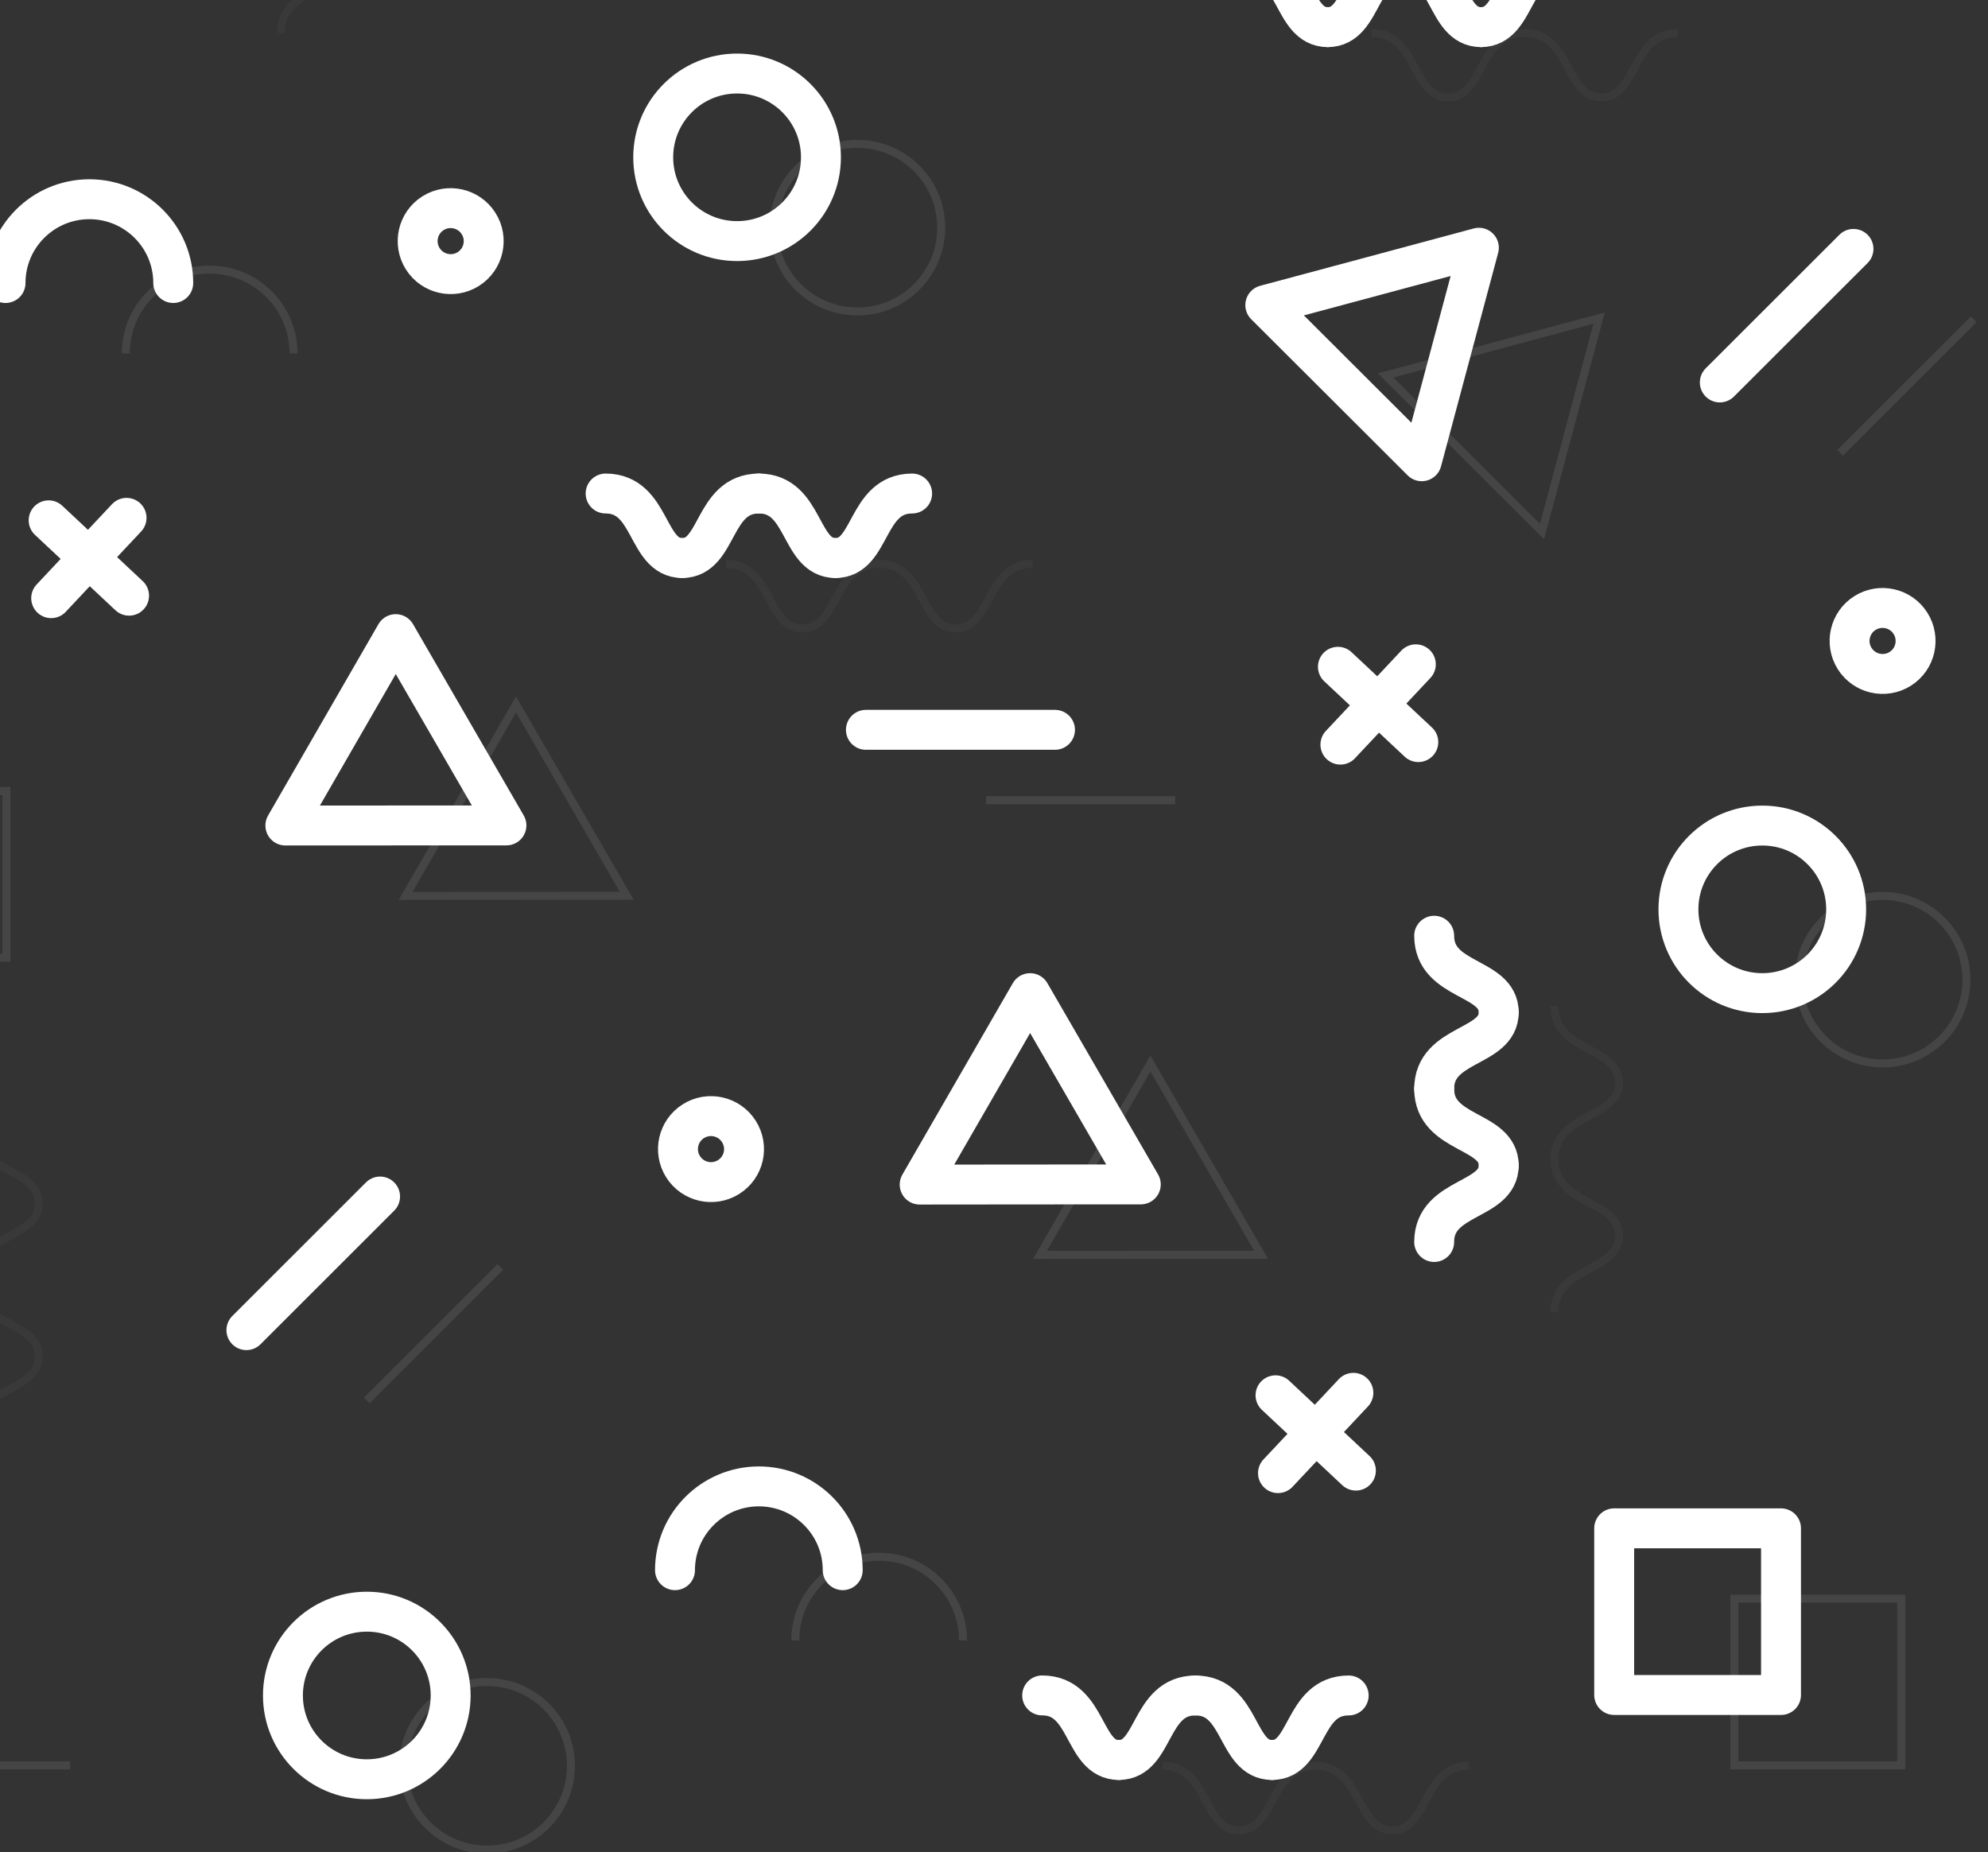 <svg width="249" height="232" viewBox="0 0 249 232" fill="none" xmlns="http://www.w3.org/2000/svg">
<rect x="0" y="0" width="249" height="232" fill="#333333" stroke="none"/>
<path d="M16.167 74.612L6.093 65.172" stroke="white" stroke-width="5" stroke-miterlimit="10" stroke-linecap="round" stroke-linejoin="round"/>
<path d="M6.41 74.922L15.851 64.862" stroke="white" stroke-width="5" stroke-miterlimit="10" stroke-linecap="round" stroke-linejoin="round"/>
<path d="M177.645 92.949L167.577 83.517" stroke="white" stroke-width="5" stroke-miterlimit="10" stroke-linecap="round" stroke-linejoin="round"/>
<path d="M167.888 93.266L177.335 83.207" stroke="white" stroke-width="5" stroke-miterlimit="10" stroke-linecap="round" stroke-linejoin="round"/>
<path d="M169.829 184.196L159.761 174.764" stroke="white" stroke-width="5" stroke-miterlimit="10" stroke-linecap="round" stroke-linejoin="round"/>
<path d="M160.071 184.513L169.512 174.454" stroke="white" stroke-width="5" stroke-miterlimit="10" stroke-linecap="round" stroke-linejoin="round"/>
<path d="M56.499 91.406L49.567 79.427L42.654 91.412L35.742 103.398L49.587 103.391L63.431 103.385L56.499 91.406Z" stroke="white" stroke-width="5" stroke-miterlimit="10" stroke-linecap="round" stroke-linejoin="round"/>
<path d="M135.954 136.373L129.022 124.394L122.109 136.38L115.19 148.372L129.035 148.359L142.886 148.352L135.954 136.373Z" stroke="white" stroke-width="5" stroke-miterlimit="10" stroke-linecap="round" stroke-linejoin="round"/>
<path d="M181.652 44.4L185.231 31.03L171.855 34.625L158.479 38.213L168.277 47.989L178.074 57.771L181.652 44.4Z" stroke="white" stroke-width="5" stroke-miterlimit="10" stroke-linecap="round" stroke-linejoin="round"/>
<path d="M102.825 19.704C102.825 25.502 98.124 30.198 92.321 30.198C86.518 30.198 81.817 25.502 81.817 19.704C81.817 13.905 86.518 9.209 92.321 9.209C98.124 9.209 102.825 13.905 102.825 19.704Z" stroke="white" stroke-width="5" stroke-miterlimit="10" stroke-linecap="round" stroke-linejoin="round"/>
<path d="M56.446 212.363C56.446 218.161 51.745 222.857 45.942 222.857C40.139 222.857 35.438 218.161 35.438 212.363C35.438 206.564 40.146 201.868 45.942 201.868C51.745 201.861 56.446 206.564 56.446 212.363Z" stroke="white" stroke-width="5" stroke-miterlimit="10" stroke-linecap="round" stroke-linejoin="round"/>
<path d="M84.544 196.67C84.544 190.872 89.251 186.175 95.048 186.175C100.851 186.175 105.551 190.872 105.551 196.67" stroke="white" stroke-width="5" stroke-miterlimit="10" stroke-linecap="round" stroke-linejoin="round"/>
<path d="M0.692 35.449C0.692 29.651 5.4 24.954 11.196 24.954C16.993 24.954 21.7 29.651 21.7 35.449" stroke="white" stroke-width="5" stroke-miterlimit="10" stroke-linecap="round" stroke-linejoin="round"/>
<path d="M231.234 113.899C231.234 119.697 226.533 124.394 220.73 124.394C214.927 124.394 210.227 119.697 210.227 113.899C210.227 108.101 214.927 103.404 220.73 103.404C226.533 103.398 231.234 108.101 231.234 113.899Z" stroke="white" stroke-width="5" stroke-miterlimit="10" stroke-linecap="round" stroke-linejoin="round"/>
<path d="M223.074 191.426H202.179V212.303H223.074V191.426Z" stroke="white" stroke-width="5" stroke-miterlimit="10" stroke-linecap="round" stroke-linejoin="round"/>
<path d="M85.455 69.895C80.893 69.895 81.679 61.815 75.856 61.815" stroke="white" stroke-width="5" stroke-miterlimit="10" stroke-linecap="round" stroke-linejoin="round"/>
<path d="M104.647 69.895C100.085 69.895 100.871 61.815 95.048 61.815" stroke="white" stroke-width="5" stroke-miterlimit="10" stroke-linecap="round" stroke-linejoin="round"/>
<path d="M85.455 69.895C90.017 69.895 89.231 61.815 95.054 61.815" stroke="white" stroke-width="5" stroke-miterlimit="10" stroke-linecap="round" stroke-linejoin="round"/>
<path d="M104.647 69.895C109.209 69.895 108.424 61.815 114.247 61.815" stroke="white" stroke-width="5" stroke-miterlimit="10" stroke-linecap="round" stroke-linejoin="round"/>
<path d="M140.132 220.443C135.571 220.443 136.356 212.356 130.533 212.356" stroke="white" stroke-width="5" stroke-miterlimit="10" stroke-linecap="round" stroke-linejoin="round"/>
<path d="M159.325 220.443C154.763 220.443 155.549 212.363 149.726 212.363" stroke="white" stroke-width="5" stroke-miterlimit="10" stroke-linecap="round" stroke-linejoin="round"/>
<path d="M140.133 220.443C144.695 220.443 143.909 212.363 149.732 212.363" stroke="white" stroke-width="5" stroke-miterlimit="10" stroke-linecap="round" stroke-linejoin="round"/>
<path d="M159.324 220.443C163.886 220.443 163.101 212.356 168.924 212.363" stroke="white" stroke-width="5" stroke-miterlimit="10" stroke-linecap="round" stroke-linejoin="round"/>
<path d="M166.303 3.398C161.741 3.398 162.527 -4.683 156.704 -4.683" stroke="white" stroke-width="5" stroke-miterlimit="10" stroke-linecap="round" stroke-linejoin="round"/>
<path d="M185.502 3.398C180.94 3.398 181.725 -4.683 175.902 -4.683" stroke="white" stroke-width="5" stroke-miterlimit="10" stroke-linecap="round" stroke-linejoin="round"/>
<path d="M166.304 3.398C170.866 3.398 170.08 -4.683 175.903 -4.683" stroke="white" stroke-width="5" stroke-miterlimit="10" stroke-linecap="round" stroke-linejoin="round"/>
<path d="M185.502 3.398C190.064 3.398 189.278 -4.683 195.101 -4.683" stroke="white" stroke-width="5" stroke-miterlimit="10" stroke-linecap="round" stroke-linejoin="round"/>
<path d="M187.72 145.971C187.72 150.529 179.633 149.744 179.633 155.562" stroke="white" stroke-width="5" stroke-miterlimit="10" stroke-linecap="round" stroke-linejoin="round"/>
<path d="M187.72 126.795C187.72 131.353 179.633 130.568 179.633 136.386" stroke="white" stroke-width="5" stroke-miterlimit="10" stroke-linecap="round" stroke-linejoin="round"/>
<path d="M187.72 145.971C187.72 141.413 179.633 142.198 179.633 136.38" stroke="white" stroke-width="5" stroke-miterlimit="10" stroke-linecap="round" stroke-linejoin="round"/>
<path d="M187.72 126.795C187.72 122.237 179.633 123.022 179.633 117.204" stroke="white" stroke-width="5" stroke-miterlimit="10" stroke-linecap="round" stroke-linejoin="round"/>
<path d="M108.457 91.412H132.138" stroke="white" stroke-width="5" stroke-miterlimit="10" stroke-linecap="round" stroke-linejoin="round"/>
<path d="M30.863 166.604L47.606 149.869" stroke="white" stroke-width="5" stroke-miterlimit="10" stroke-linecap="round" stroke-linejoin="round"/>
<path d="M215.409 47.903L232.152 31.175" stroke="white" stroke-width="5" stroke-miterlimit="10" stroke-linecap="round" stroke-linejoin="round"/>
<g opacity="0.3">
<path opacity="0.3" d="M71.565 100.218L64.633 88.233L57.721 100.225L50.802 112.211L64.646 112.204L78.497 112.197L71.565 100.218Z" stroke="white" stroke-miterlimit="10"/>
<path opacity="0.3" d="M151.02 145.186L144.088 133.207L137.176 145.192L130.257 157.184L144.101 157.171L157.952 157.165L151.02 145.186Z" stroke="white" stroke-miterlimit="10"/>
<path opacity="0.3" d="M196.712 53.213L200.291 39.842L186.922 43.437L173.546 47.026L183.343 56.801L193.141 66.584L196.712 53.213Z" stroke="white" stroke-miterlimit="10"/>
<path opacity="0.3" d="M117.891 28.516C117.891 34.315 113.19 39.011 107.387 39.011C101.584 39.011 96.883 34.315 96.883 28.516C96.883 22.718 101.584 18.022 107.387 18.022C113.184 18.015 117.891 22.718 117.891 28.516Z" stroke="white" stroke-miterlimit="10"/>
<path opacity="0.3" d="M71.512 221.175C71.512 226.974 66.811 231.67 61.008 231.67C55.205 231.67 50.504 226.974 50.504 221.175C50.504 215.377 55.212 210.681 61.008 210.681C66.805 210.674 71.512 215.377 71.512 221.175Z" stroke="white" stroke-miterlimit="10"/>
<path opacity="0.3" d="M99.61 205.483C99.61 199.685 104.317 194.988 110.114 194.988C115.917 194.988 120.617 199.685 120.617 205.483" stroke="white" stroke-miterlimit="10"/>
<path opacity="0.3" d="M15.758 44.262C15.758 38.464 20.465 33.767 26.262 33.767C32.059 33.767 36.766 38.464 36.766 44.262" stroke="white" stroke-miterlimit="10"/>
<path opacity="0.3" d="M246.3 122.705C246.3 128.504 241.599 133.2 235.796 133.2C229.993 133.2 225.292 128.504 225.292 122.705C225.292 116.907 229.993 112.211 235.796 112.211C241.592 112.211 246.3 116.914 246.3 122.705Z" stroke="white" stroke-miterlimit="10"/>
<path opacity="0.3" d="M0.805 99.077H-20.091V119.955H0.805V99.077Z" stroke="white" stroke-miterlimit="10"/>
<path opacity="0.3" d="M238.134 200.239H217.238V221.116H238.134V200.239Z" stroke="white" stroke-miterlimit="10"/>
<g opacity="0.3">
<path opacity="0.3" d="M100.521 78.708C95.959 78.708 96.745 70.627 90.922 70.627" stroke="white" stroke-miterlimit="10"/>
<path opacity="0.3" d="M119.714 78.708C115.152 78.708 115.937 70.627 110.114 70.627" stroke="white" stroke-miterlimit="10"/>
<path opacity="0.3" d="M100.521 78.708C105.083 78.708 104.297 70.627 110.12 70.627" stroke="white" stroke-miterlimit="10"/>
<path opacity="0.3" d="M119.713 78.708C124.275 78.708 123.489 70.627 129.312 70.627" stroke="white" stroke-miterlimit="10"/>
</g>
<g opacity="0.3">
<path opacity="0.3" d="M155.199 229.256C150.637 229.256 151.423 221.169 145.6 221.169" stroke="white" stroke-miterlimit="10"/>
<path opacity="0.3" d="M174.391 229.256C169.829 229.256 170.615 221.175 164.792 221.175" stroke="white" stroke-miterlimit="10"/>
<path opacity="0.3" d="M155.199 229.256C159.761 229.256 158.976 221.175 164.798 221.175" stroke="white" stroke-miterlimit="10"/>
<path opacity="0.3" d="M174.391 229.256C178.953 229.256 178.167 221.169 183.99 221.175" stroke="white" stroke-miterlimit="10"/>
</g>
<g opacity="0.3">
<path opacity="0.3" d="M181.369 12.21C176.807 12.21 177.592 4.13 171.77 4.13" stroke="white" stroke-miterlimit="10"/>
<path opacity="0.3" d="M200.561 12.21C195.999 12.21 196.785 4.13 190.962 4.13" stroke="white" stroke-miterlimit="10"/>
<path opacity="0.3" d="M181.369 12.21C185.931 12.21 185.145 4.13 190.968 4.13" stroke="white" stroke-miterlimit="10"/>
<path opacity="0.3" d="M200.561 12.21C205.123 12.21 204.337 4.13 210.16 4.13" stroke="white" stroke-miterlimit="10"/>
</g>
<g opacity="0.3">
<path opacity="0.3" d="M43.262 -5.461C43.262 -0.903 35.175 -1.688 35.175 4.13" stroke="white" stroke-miterlimit="10"/>
</g>
<g opacity="0.3">
<path opacity="0.3" d="M202.786 154.783C202.786 159.341 194.698 158.556 194.698 164.374" stroke="white" stroke-miterlimit="10"/>
<path opacity="0.3" d="M202.786 135.608C202.786 140.166 194.698 139.381 194.698 145.199" stroke="white" stroke-miterlimit="10"/>
<path opacity="0.3" d="M202.786 154.783C202.786 150.225 194.698 151.01 194.698 145.192" stroke="white" stroke-miterlimit="10"/>
<path opacity="0.3" d="M202.786 135.608C202.786 131.05 194.698 131.835 194.698 126.017" stroke="white" stroke-miterlimit="10"/>
</g>
<g opacity="0.3">
<path opacity="0.3" d="M4.852 169.895C4.852 174.453 -3.236 173.669 -3.236 179.487" stroke="white" stroke-miterlimit="10"/>
<path opacity="0.3" d="M4.852 150.72C4.852 155.278 -3.236 154.493 -3.236 160.311" stroke="white" stroke-miterlimit="10"/>
<path opacity="0.3" d="M4.852 169.895C4.852 165.337 -3.236 166.122 -3.236 160.304" stroke="white" stroke-miterlimit="10"/>
<path opacity="0.3" d="M4.852 150.72C4.852 146.162 -3.236 146.947 -3.236 141.129" stroke="white" stroke-miterlimit="10"/>
</g>
<path opacity="0.3" d="M123.516 100.225H147.197" stroke="white" stroke-miterlimit="10"/>
<path opacity="0.3" d="M-14.882 221.123H8.8" stroke="white" stroke-miterlimit="10"/>
<path opacity="0.3" d="M45.929 175.417L62.672 158.682" stroke="white" stroke-miterlimit="10"/>
<path opacity="0.3" d="M230.475 56.716L247.217 39.987" stroke="white" stroke-miterlimit="10"/>
</g>
<path d="M91.258 147.428C89.324 148.642 86.769 148.062 85.554 146.129C84.333 144.196 84.921 141.643 86.848 140.43C88.783 139.216 91.338 139.796 92.552 141.729C93.774 143.662 93.193 146.215 91.258 147.428Z" stroke="white" stroke-width="5" stroke-miterlimit="10" stroke-linecap="round" stroke-linejoin="round"/>
<path d="M58.651 33.701C56.717 34.915 54.162 34.334 52.947 32.402C51.732 30.469 52.313 27.916 54.241 26.702C56.175 25.489 58.73 26.069 59.945 28.002C61.166 29.928 60.585 32.481 58.651 33.701Z" stroke="white" stroke-width="5" stroke-miterlimit="10" stroke-linecap="round" stroke-linejoin="round"/>
<path d="M238.001 83.78C236.067 84.994 233.512 84.414 232.297 82.481C231.082 80.548 231.663 77.996 233.591 76.782C235.525 75.568 238.08 76.148 239.295 78.081C240.51 80.014 239.929 82.567 238.001 83.78Z" stroke="white" stroke-width="5" stroke-miterlimit="10" stroke-linecap="round" stroke-linejoin="round"/>
</svg>
